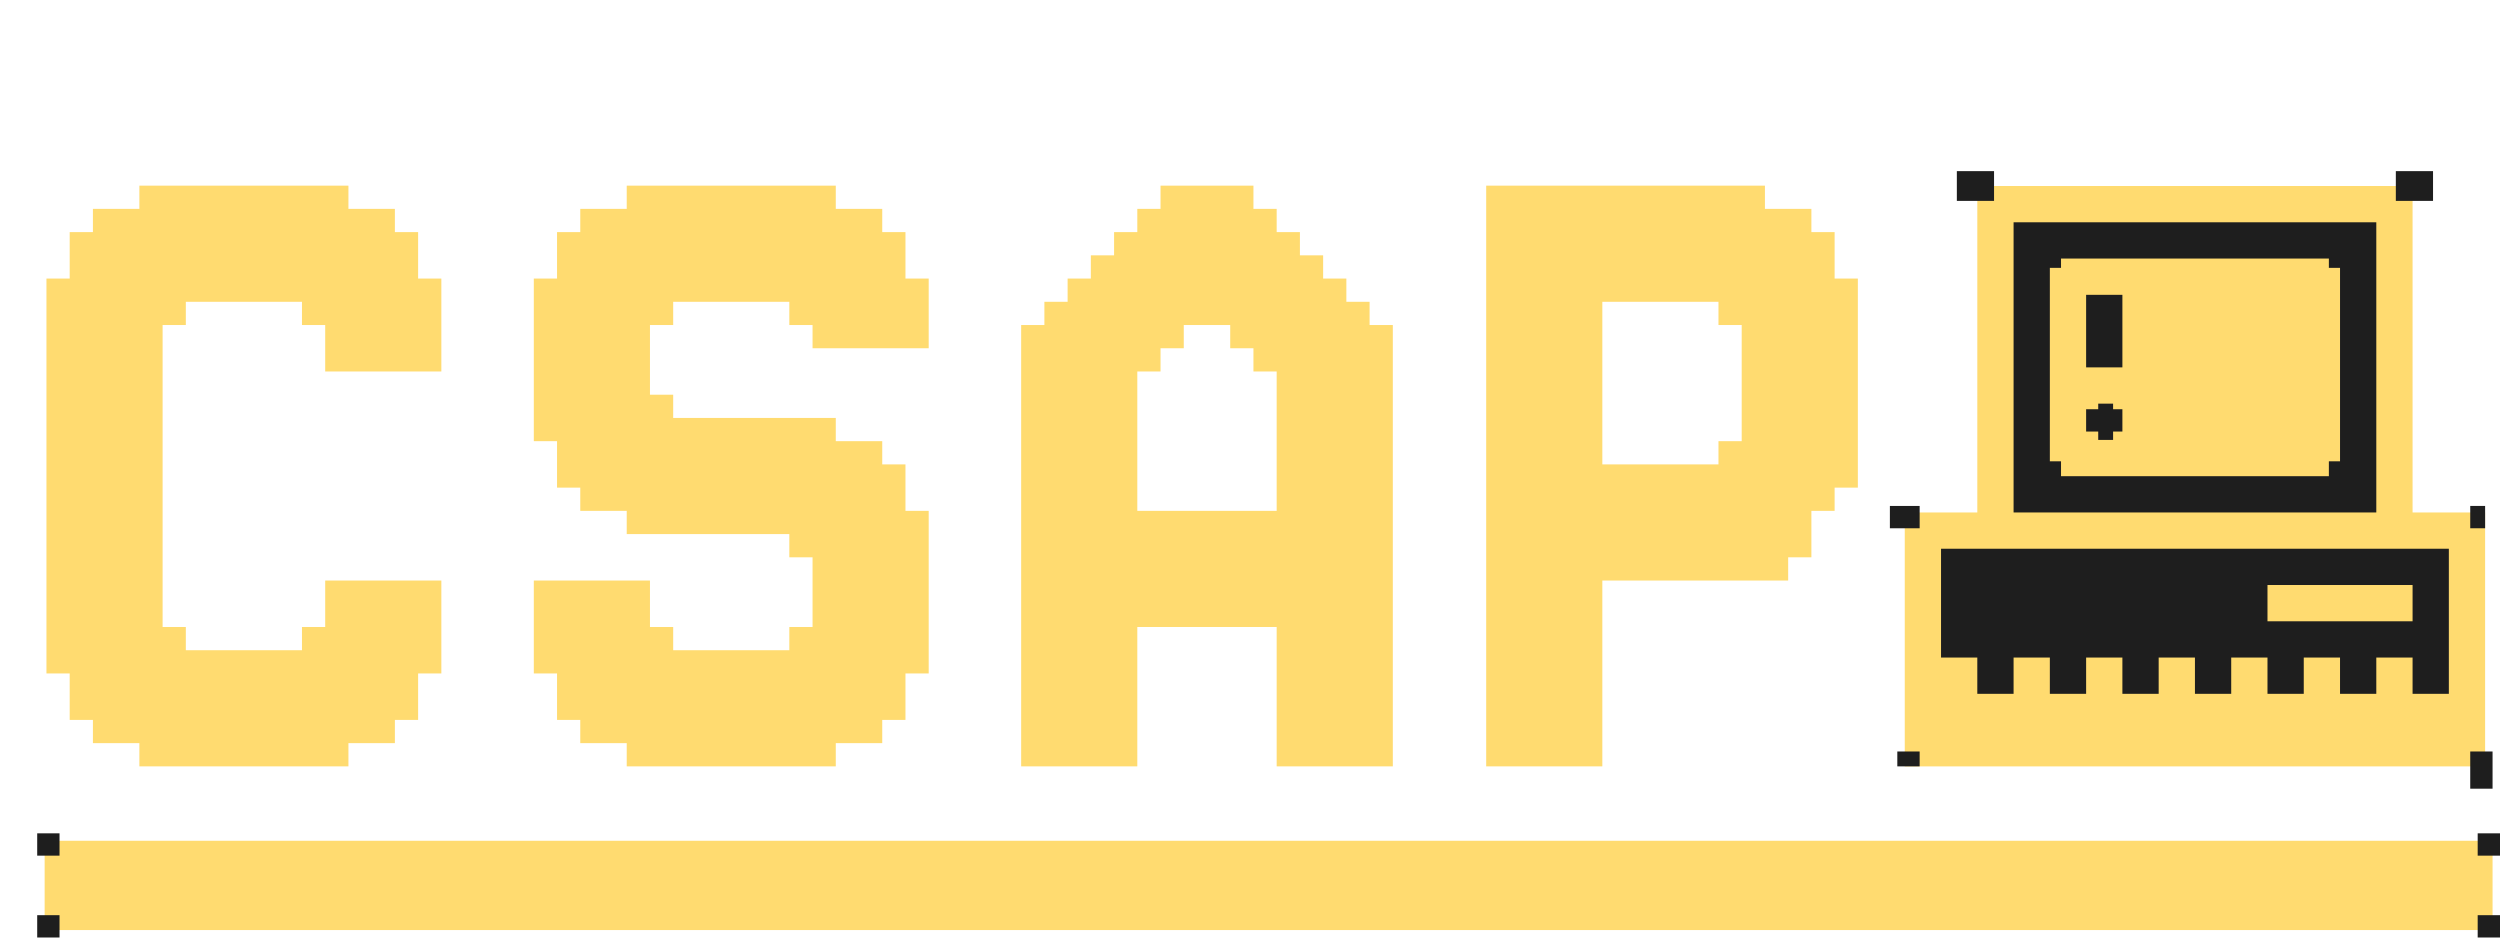 <svg width="336" height="128" viewBox="0 0 336 128" fill="none" xmlns="http://www.w3.org/2000/svg">
<path d="M9.366 87.39V90.512H6.244V87.39H9.366ZM9.366 84.268V87.39H6.244V84.268H9.366ZM9.366 81.146V84.268H6.244V81.146H9.366ZM9.366 78.024V81.146H6.244V78.024H9.366ZM9.366 74.902V78.024H6.244V74.902H9.366ZM9.366 71.781V74.902H6.244V71.781H9.366ZM9.366 68.659V71.781H6.244V68.659H9.366ZM9.366 65.537V68.659H6.244V65.537H9.366ZM9.366 62.415V65.537H6.244V62.415H9.366ZM9.366 59.293V62.415H6.244V59.293H9.366ZM9.366 56.171V59.293H6.244V56.171H9.366ZM12.488 56.171V59.293H9.366V56.171H12.488ZM12.488 59.293V62.415H9.366V59.293H12.488ZM12.488 62.415V65.537H9.366V62.415H12.488ZM12.488 65.537V68.659H9.366V65.537H12.488ZM12.488 68.659V71.781H9.366V68.659H12.488ZM12.488 71.781V74.902H9.366V71.781H12.488ZM12.488 74.902V78.024H9.366V74.902H12.488ZM15.61 78.024V81.146H12.488V78.024H15.61ZM15.61 81.146V84.268H12.488V81.146H15.61ZM15.61 84.268V87.39H12.488V84.268H15.61ZM15.61 87.39V90.512H12.488V87.39H15.61ZM15.61 90.512V93.634H12.488V90.512H15.61ZM15.61 93.634V96.756H12.488V93.634H15.61ZM15.61 96.756V99.878H12.488V96.756H15.61ZM21.854 99.878V103H18.732V99.878H21.854ZM21.854 96.756V99.878H18.732V96.756H21.854ZM21.854 93.634V96.756H18.732V93.634H21.854ZM21.854 90.512V93.634H18.732V90.512H21.854ZM21.854 87.39V90.512H18.732V87.39H21.854ZM21.854 84.268V87.39H18.732V84.268H21.854ZM21.854 81.146V84.268H18.732V81.146H21.854ZM21.854 78.024V81.146H18.732V78.024H21.854ZM18.732 78.024V81.146H15.61V78.024H18.732ZM18.732 74.902V78.024H15.61V74.902H18.732ZM18.732 81.146V84.268H15.61V81.146H18.732ZM18.732 84.268V87.39H15.61V84.268H18.732ZM18.732 87.39V90.512H15.61V87.39H18.732ZM18.732 90.512V93.634H15.61V90.512H18.732ZM18.732 93.634V96.756H15.61V93.634H18.732ZM18.732 96.756V99.878H15.61V96.756H18.732ZM12.488 93.634V96.756H9.366V93.634H12.488ZM12.488 90.512V93.634H9.366V90.512H12.488ZM12.488 87.39V90.512H9.366V87.39H12.488ZM12.488 84.268V87.39H9.366V84.268H12.488ZM12.488 81.146V84.268H9.366V81.146H12.488ZM12.488 78.024V81.146H9.366V78.024H12.488ZM9.366 53.049V56.171H6.244V53.049H9.366ZM18.732 53.049V56.171H15.61V53.049H18.732ZM18.732 56.171V59.293H15.61V56.171H18.732ZM18.732 59.293V62.415H15.61V59.293H18.732ZM18.732 62.415V65.537H15.61V62.415H18.732ZM18.732 65.537V68.659H15.61V65.537H18.732ZM21.854 68.659V71.781H18.732V68.659H21.854ZM21.854 71.781V74.902H18.732V71.781H21.854ZM21.854 74.902V78.024H18.732V74.902H21.854ZM21.854 65.537V68.659H18.732V65.537H21.854ZM21.854 62.415V65.537H18.732V62.415H21.854ZM21.854 59.293V62.415H18.732V59.293H21.854ZM21.854 56.171V59.293H18.732V56.171H21.854ZM21.854 53.049V56.171H18.732V53.049H21.854ZM12.488 53.049V56.171H9.366V53.049H12.488ZM15.61 53.049V56.171H12.488V53.049H15.61ZM15.61 56.171V59.293H12.488V56.171H15.61ZM15.61 59.293V62.415H12.488V59.293H15.61ZM15.61 62.415V65.537H12.488V62.415H15.61ZM15.61 65.537V68.659H12.488V65.537H15.61ZM15.61 68.659V71.781H12.488V68.659H15.61ZM15.61 71.781V74.902H12.488V71.781H15.61ZM15.61 74.902V78.024H12.488V74.902H15.61ZM18.732 71.781V74.902H15.61V71.781H18.732ZM18.732 68.659V71.781H15.61V68.659H18.732ZM46.829 99.878V103H43.707V99.878H46.829ZM46.829 96.756V99.878H43.707V96.756H46.829ZM46.829 93.634V96.756H43.707V93.634H46.829ZM46.829 90.512V93.634H43.707V90.512H46.829ZM46.829 87.39V90.512H43.707V87.39H46.829ZM46.829 84.268V87.39H43.707V84.268H46.829ZM46.829 81.146V84.268H43.707V81.146H46.829ZM53.073 81.146V84.268H49.951V81.146H53.073ZM53.073 84.268V87.39H49.951V84.268H53.073ZM53.073 87.39V90.512H49.951V87.39H53.073ZM53.073 90.512V93.634H49.951V90.512H53.073ZM53.073 93.634V96.756H49.951V93.634H53.073ZM53.073 96.756V99.878H49.951V96.756H53.073ZM59.317 87.39V90.512H56.195V87.39H59.317ZM59.317 84.268V87.39H56.195V84.268H59.317ZM59.317 81.146V84.268H56.195V81.146H59.317ZM56.195 81.146V84.268H53.073V81.146H56.195ZM56.195 84.268V87.39H53.073V84.268H56.195ZM56.195 87.39V90.512H53.073V87.39H56.195ZM56.195 90.512V93.634H53.073V90.512H56.195ZM56.195 93.634V96.756H53.073V93.634H56.195ZM49.951 96.756V99.878H46.829V96.756H49.951ZM49.951 93.634V96.756H46.829V93.634H49.951ZM49.951 90.512V93.634H46.829V90.512H49.951ZM49.951 87.39V90.512H46.829V87.39H49.951ZM49.951 84.268V87.39H46.829V84.268H49.951ZM49.951 81.146V84.268H46.829V81.146H49.951ZM24.976 99.878V103H21.854V99.878H24.976ZM28.098 99.878V103H24.976V99.878H28.098ZM31.22 99.878V103H28.098V99.878H31.22ZM34.342 99.878V103H31.22V99.878H34.342ZM37.463 99.878V103H34.342V99.878H37.463ZM43.707 99.878V103H40.585V99.878H43.707ZM43.707 96.756V99.878H40.585V96.756H43.707ZM37.463 96.756V99.878H34.342V96.756H37.463ZM34.342 96.756V99.878H31.22V96.756H34.342ZM31.22 96.756V99.878H28.098V96.756H31.22ZM28.098 96.756V99.878H24.976V96.756H28.098ZM24.976 96.756V99.878H21.854V96.756H24.976ZM24.976 93.634V96.756H21.854V93.634H24.976ZM28.098 93.634V96.756H24.976V93.634H28.098ZM31.22 93.634V96.756H28.098V93.634H31.22ZM34.342 93.634V96.756H31.22V93.634H34.342ZM37.463 93.634V96.756H34.342V93.634H37.463ZM43.707 93.634V96.756H40.585V93.634H43.707ZM43.707 90.512V93.634H40.585V90.512H43.707ZM37.463 90.512V93.634H34.342V90.512H37.463ZM34.342 90.512V93.634H31.22V90.512H34.342ZM31.22 90.512V93.634H28.098V90.512H31.22ZM28.098 90.512V93.634H24.976V90.512H28.098ZM24.976 90.512V93.634H21.854V90.512H24.976ZM24.976 87.39V90.512H21.854V87.39H24.976ZM43.707 87.39V90.512H40.585V87.39H43.707ZM56.195 40.561V37.439H59.317V40.561H56.195ZM56.195 43.683V40.561H59.317V43.683H56.195ZM56.195 46.805V43.683H59.317V46.805H56.195ZM49.951 46.805V43.683H53.073V46.805H49.951ZM49.951 43.683V40.561H53.073V43.683H49.951ZM49.951 40.561V37.439H53.073V40.561H49.951ZM49.951 37.439V34.317H53.073V37.439H49.951ZM49.951 34.317V31.195H53.073V34.317H49.951ZM49.951 31.195V28.073H53.073V31.195H49.951ZM43.707 28.073V24.951H46.829V28.073H43.707ZM43.707 31.195V28.073H46.829V31.195H43.707ZM43.707 34.317V31.195H46.829V34.317H43.707ZM43.707 37.439V34.317H46.829V37.439H43.707ZM43.707 40.561V37.439H46.829V40.561H43.707ZM43.707 43.683V40.561H46.829V43.683H43.707ZM43.707 46.805V43.683H46.829V46.805H43.707ZM46.829 46.805V43.683H49.951V46.805H46.829ZM46.829 43.683V40.561H49.951V43.683H46.829ZM46.829 40.561V37.439H49.951V40.561H46.829ZM46.829 37.439V34.317H49.951V37.439H46.829ZM46.829 34.317V31.195H49.951V34.317H46.829ZM46.829 31.195V28.073H49.951V31.195H46.829ZM53.073 34.317V31.195H56.195V34.317H53.073ZM53.073 37.439V34.317H56.195V37.439H53.073ZM53.073 40.561V37.439H56.195V40.561H53.073ZM53.073 43.683V40.561H56.195V43.683H53.073ZM53.073 46.805V43.683H56.195V46.805H53.073ZM18.732 28.073V24.951H21.854V28.073H18.732ZM18.732 31.195V28.073H21.854V31.195H18.732ZM18.732 34.317V31.195H21.854V34.317H18.732ZM18.732 37.439V34.317H21.854V37.439H18.732ZM18.732 40.561V37.439H21.854V40.561H18.732ZM18.732 43.683V40.561H21.854V43.683H18.732ZM18.732 46.805V43.683H21.854V46.805H18.732ZM12.488 46.805V43.683H15.61V46.805H12.488ZM12.488 43.683V40.561H15.61V43.683H12.488ZM12.488 40.561V37.439H15.61V40.561H12.488ZM12.488 37.439V34.317H15.61V37.439H12.488ZM12.488 34.317V31.195H15.61V34.317H12.488ZM12.488 31.195V28.073H15.61V31.195H12.488ZM6.244 40.561V37.439H9.366V40.561H6.244ZM6.244 43.683V40.561H9.366V43.683H6.244ZM6.244 46.805V43.683H9.366V46.805H6.244ZM9.366 46.805V43.683H12.488V46.805H9.366ZM9.366 43.683V40.561H12.488V43.683H9.366ZM9.366 40.561V37.439H12.488V40.561H9.366ZM9.366 37.439V34.317H12.488V37.439H9.366ZM9.366 34.317V31.195H12.488V34.317H9.366ZM15.61 31.195V28.073H18.732V31.195H15.61ZM15.61 34.317V31.195H18.732V34.317H15.61ZM15.61 37.439V34.317H18.732V37.439H15.61ZM15.61 40.561V37.439H18.732V40.561H15.61ZM15.61 43.683V40.561H18.732V43.683H15.61ZM15.61 46.805V43.683H18.732V46.805H15.61ZM40.585 28.073V24.951H43.707V28.073H40.585ZM34.342 28.073V24.951H37.463V28.073H34.342ZM31.22 28.073V24.951H34.342V28.073H31.22ZM28.098 28.073V24.951H31.22V28.073H28.098ZM24.976 28.073V24.951H28.098V28.073H24.976ZM21.854 28.073V24.951H24.976V28.073H21.854ZM21.854 31.195V28.073H24.976V31.195H21.854ZM24.976 31.195V28.073H28.098V31.195H24.976ZM28.098 31.195V28.073H31.22V31.195H28.098ZM31.22 31.195V28.073H34.342V31.195H31.22ZM34.342 31.195V28.073H37.463V31.195H34.342ZM40.585 31.195V28.073H43.707V31.195H40.585ZM40.585 34.317V31.195H43.707V34.317H40.585ZM34.342 34.317V31.195H37.463V34.317H34.342ZM31.22 34.317V31.195H34.342V34.317H31.22ZM28.098 34.317V31.195H31.22V34.317H28.098ZM24.976 34.317V31.195H28.098V34.317H24.976ZM21.854 34.317V31.195H24.976V34.317H21.854ZM21.854 37.439V34.317H24.976V37.439H21.854ZM24.976 37.439V34.317H28.098V37.439H24.976ZM28.098 37.439V34.317H31.22V37.439H28.098ZM31.22 37.439V34.317H34.342V37.439H31.22ZM34.342 37.439V34.317H37.463V37.439H34.342ZM40.585 37.439V34.317H43.707V37.439H40.585ZM40.585 40.561V37.439H43.707V40.561H40.585ZM21.854 40.561V37.439H24.976V40.561H21.854ZM9.366 49.927V53.049H6.244V49.927H9.366ZM12.488 49.927V53.049H9.366V49.927H12.488ZM9.366 46.805V49.927H6.244V46.805H9.366ZM18.732 46.805V49.927H15.61V46.805H18.732ZM18.732 49.927V53.049H15.61V49.927H18.732ZM21.854 49.927V53.049H18.732V49.927H21.854ZM21.854 46.805V49.927H18.732V46.805H21.854ZM12.488 46.805V49.927H9.366V46.805H12.488ZM15.61 46.805V49.927H12.488V46.805H15.61ZM15.61 49.927V53.049H12.488V49.927H15.61ZM28.098 87.39V90.512H24.976V87.39H28.098ZM31.22 87.39V90.512H28.098V87.39H31.22ZM34.342 87.39V90.512H31.22V87.39H34.342ZM37.463 87.39V90.512H34.342V87.39H37.463ZM43.707 84.268V87.39H40.585V84.268H43.707ZM24.976 84.268V87.39H21.854V84.268H24.976ZM46.829 78.024V81.146H43.707V78.024H46.829ZM49.951 78.024V81.146H46.829V78.024H49.951ZM53.073 78.024V81.146H49.951V78.024H53.073ZM56.195 78.024V81.146H53.073V78.024H56.195ZM59.317 78.024V81.146H56.195V78.024H59.317ZM24.976 40.561V43.683H21.854V40.561H24.976ZM28.098 37.439V40.561H24.976V37.439H28.098ZM31.22 37.439V40.561H28.098V37.439H31.22ZM34.342 37.439V40.561H31.22V37.439H34.342ZM37.463 37.439V40.561H34.342V37.439H37.463ZM43.707 40.561V43.683H40.585V40.561H43.707ZM46.829 46.805V49.927H43.707V46.805H46.829ZM49.951 46.805V49.927H46.829V46.805H49.951ZM53.073 46.805V49.927H49.951V46.805H53.073ZM56.195 46.805V49.927H53.073V46.805H56.195ZM59.317 46.805V49.927H56.195V46.805H59.317ZM40.585 24.951V28.073H37.463V24.951H40.585ZM40.585 28.073V31.195H37.463V28.073H40.585ZM40.585 31.195V34.317H37.463V31.195H40.585ZM40.585 34.317V37.439H37.463V34.317H40.585ZM40.585 37.439V40.561H37.463V37.439H40.585ZM40.585 87.39V90.512H37.463V87.39H40.585ZM40.585 90.512V93.634H37.463V90.512H40.585ZM40.585 93.634V96.756H37.463V93.634H40.585ZM40.585 96.756V99.878H37.463V96.756H40.585ZM40.585 99.878V103H37.463V99.878H40.585ZM74.866 87.39V90.512H71.744V87.39H74.866ZM74.866 84.268V87.39H71.744V84.268H74.866ZM74.866 81.146V84.268H71.744V81.146H74.866ZM74.866 78.024V81.146H71.744V78.024H74.866ZM74.866 56.171V59.293H71.744V56.171H74.866ZM77.988 56.171V59.293H74.866V56.171H77.988ZM77.988 59.293V62.415H74.866V59.293H77.988ZM77.988 62.415V65.537H74.866V62.415H77.988ZM81.11 78.024V81.146H77.988V78.024H81.11ZM81.11 81.146V84.268H77.988V81.146H81.11ZM81.11 84.268V87.39H77.988V84.268H81.11ZM81.11 87.39V90.512H77.988V87.39H81.11ZM81.11 90.512V93.634H77.988V90.512H81.11ZM81.11 93.634V96.756H77.988V93.634H81.11ZM81.11 96.756V99.878H77.988V96.756H81.11ZM87.354 99.878V103H84.232V99.878H87.354ZM87.354 96.756V99.878H84.232V96.756H87.354ZM87.354 93.634V96.756H84.232V93.634H87.354ZM87.354 90.512V93.634H84.232V90.512H87.354ZM87.354 87.39V90.512H84.232V87.39H87.354ZM87.354 84.268V87.39H84.232V84.268H87.354ZM87.354 81.146V84.268H84.232V81.146H87.354ZM87.354 78.024V81.146H84.232V78.024H87.354ZM84.232 78.024V81.146H81.11V78.024H84.232ZM84.232 81.146V84.268H81.11V81.146H84.232ZM84.232 84.268V87.39H81.11V84.268H84.232ZM84.232 87.39V90.512H81.11V87.39H84.232ZM84.232 90.512V93.634H81.11V90.512H84.232ZM84.232 93.634V96.756H81.11V93.634H84.232ZM84.232 96.756V99.878H81.11V96.756H84.232ZM77.988 93.634V96.756H74.866V93.634H77.988ZM77.988 90.512V93.634H74.866V90.512H77.988ZM77.988 87.39V90.512H74.866V87.39H77.988ZM77.988 84.268V87.39H74.866V84.268H77.988ZM77.988 81.146V84.268H74.866V81.146H77.988ZM77.988 78.024V81.146H74.866V78.024H77.988ZM74.866 53.049V56.171H71.744V53.049H74.866ZM84.232 53.049V56.171H81.11V53.049H84.232ZM84.232 56.171V59.293H81.11V56.171H84.232ZM84.232 59.293V62.415H81.11V59.293H84.232ZM84.232 62.415V65.537H81.11V62.415H84.232ZM84.232 65.537V68.659H81.11V65.537H84.232ZM87.354 68.659V71.781H84.232V68.659H87.354ZM87.354 65.537V68.659H84.232V65.537H87.354ZM87.354 62.415V65.537H84.232V62.415H87.354ZM87.354 59.293V62.415H84.232V59.293H87.354ZM87.354 56.171V59.293H84.232V56.171H87.354ZM87.354 53.049V56.171H84.232V53.049H87.354ZM77.988 53.049V56.171H74.866V53.049H77.988ZM81.11 53.049V56.171H77.988V53.049H81.11ZM81.11 56.171V59.293H77.988V56.171H81.11ZM81.11 59.293V62.415H77.988V59.293H81.11ZM81.11 62.415V65.537H77.988V62.415H81.11ZM81.11 65.537V68.659H77.988V65.537H81.11ZM112.329 99.878V103H109.207V99.878H112.329ZM112.329 96.756V99.878H109.207V96.756H112.329ZM112.329 93.634V96.756H109.207V93.634H112.329ZM112.329 90.512V93.634H109.207V90.512H112.329ZM112.329 87.39V90.512H109.207V87.39H112.329ZM112.329 84.268V87.39H109.207V84.268H112.329ZM112.329 81.146V84.268H109.207V81.146H112.329ZM112.329 78.024V81.146H109.207V78.024H112.329ZM112.329 74.902V78.024H109.207V74.902H112.329ZM112.329 71.781V74.902H109.207V71.781H112.329ZM112.329 68.659V71.781H109.207V68.659H112.329ZM112.329 65.537V68.659H109.207V65.537H112.329ZM112.329 62.415V65.537H109.207V62.415H112.329ZM112.329 59.293V62.415H109.207V59.293H112.329ZM112.329 56.171V59.293H109.207V56.171H112.329ZM115.451 59.293V62.415H112.329V59.293H115.451ZM115.451 62.415V65.537H112.329V62.415H115.451ZM115.451 65.537V68.659H112.329V65.537H115.451ZM115.451 68.659V71.781H112.329V68.659H115.451ZM115.451 71.781V74.902H112.329V71.781H115.451ZM115.451 74.902V78.024H112.329V74.902H115.451ZM118.573 78.024V81.146H115.451V78.024H118.573ZM118.573 81.146V84.268H115.451V81.146H118.573ZM118.573 84.268V87.39H115.451V84.268H118.573ZM118.573 87.39V90.512H115.451V87.39H118.573ZM118.573 90.512V93.634H115.451V90.512H118.573ZM118.573 93.634V96.756H115.451V93.634H118.573ZM118.573 96.756V99.878H115.451V96.756H118.573ZM124.817 87.39V90.512H121.695V87.39H124.817ZM124.817 84.268V87.39H121.695V84.268H124.817ZM124.817 81.146V84.268H121.695V81.146H124.817ZM124.817 78.024V81.146H121.695V78.024H124.817ZM121.695 78.024V81.146H118.573V78.024H121.695ZM121.695 74.902V78.024H118.573V74.902H121.695ZM121.695 81.146V84.268H118.573V81.146H121.695ZM121.695 84.268V87.39H118.573V84.268H121.695ZM121.695 87.39V90.512H118.573V87.39H121.695ZM121.695 90.512V93.634H118.573V90.512H121.695ZM121.695 93.634V96.756H118.573V93.634H121.695ZM115.451 96.756V99.878H112.329V96.756H115.451ZM115.451 93.634V96.756H112.329V93.634H115.451ZM115.451 90.512V93.634H112.329V90.512H115.451ZM115.451 87.39V90.512H112.329V87.39H115.451ZM115.451 84.268V87.39H112.329V84.268H115.451ZM115.451 81.146V84.268H112.329V81.146H115.451ZM115.451 78.024V81.146H112.329V78.024H115.451ZM121.695 65.537V68.659H118.573V65.537H121.695ZM124.817 68.659V71.781H121.695V68.659H124.817ZM124.817 71.781V74.902H121.695V71.781H124.817ZM124.817 74.902V78.024H121.695V74.902H124.817ZM118.573 59.293V62.415H115.451V59.293H118.573ZM118.573 62.415V65.537H115.451V62.415H118.573ZM118.573 65.537V68.659H115.451V65.537H118.573ZM118.573 68.659V71.781H115.451V68.659H118.573ZM118.573 71.781V74.902H115.451V71.781H118.573ZM118.573 74.902V78.024H115.451V74.902H118.573ZM121.695 71.781V74.902H118.573V71.781H121.695ZM121.695 68.659V71.781H118.573V68.659H121.695ZM90.476 99.878V103H87.354V99.878H90.476ZM93.598 99.878V103H90.476V99.878H93.598ZM96.719 99.878V103H93.598V99.878H96.719ZM102.963 99.878V103H99.841V99.878H102.963ZM106.085 99.878V103H102.963V99.878H106.085ZM109.207 99.878V103H106.085V99.878H109.207ZM109.207 96.756V99.878H106.085V96.756H109.207ZM106.085 96.756V99.878H102.963V96.756H106.085ZM102.963 96.756V99.878H99.841V96.756H102.963ZM96.719 96.756V99.878H93.598V96.756H96.719ZM93.598 96.756V99.878H90.476V96.756H93.598ZM90.476 96.756V99.878H87.354V96.756H90.476ZM90.476 93.634V96.756H87.354V93.634H90.476ZM93.598 93.634V96.756H90.476V93.634H93.598ZM96.719 93.634V96.756H93.598V93.634H96.719ZM102.963 93.634V96.756H99.841V93.634H102.963ZM106.085 93.634V96.756H102.963V93.634H106.085ZM109.207 93.634V96.756H106.085V93.634H109.207ZM109.207 90.512V93.634H106.085V90.512H109.207ZM106.085 90.512V93.634H102.963V90.512H106.085ZM102.963 90.512V93.634H99.841V90.512H102.963ZM96.719 90.512V93.634H93.598V90.512H96.719ZM93.598 90.512V93.634H90.476V90.512H93.598ZM90.476 90.512V93.634H87.354V90.512H90.476ZM90.476 87.39V90.512H87.354V87.39H90.476ZM109.207 87.39V90.512H106.085V87.39H109.207ZM121.695 40.561V37.439H124.817V40.561H121.695ZM121.695 43.683V40.561H124.817V43.683H121.695ZM121.695 46.805V43.683H124.817V46.805H121.695ZM115.451 46.805V43.683H118.573V46.805H115.451ZM115.451 43.683V40.561H118.573V43.683H115.451ZM115.451 40.561V37.439H118.573V40.561H115.451ZM115.451 37.439V34.317H118.573V37.439H115.451ZM115.451 34.317V31.195H118.573V34.317H115.451ZM115.451 31.195V28.073H118.573V31.195H115.451ZM109.207 28.073V24.951H112.329V28.073H109.207ZM109.207 31.195V28.073H112.329V31.195H109.207ZM109.207 34.317V31.195H112.329V34.317H109.207ZM109.207 37.439V34.317H112.329V37.439H109.207ZM109.207 40.561V37.439H112.329V40.561H109.207ZM109.207 43.683V40.561H112.329V43.683H109.207ZM109.207 46.805V43.683H112.329V46.805H109.207ZM112.329 46.805V43.683H115.451V46.805H112.329ZM112.329 43.683V40.561H115.451V43.683H112.329ZM112.329 40.561V37.439H115.451V40.561H112.329ZM112.329 37.439V34.317H115.451V37.439H112.329ZM112.329 34.317V31.195H115.451V34.317H112.329ZM112.329 31.195V28.073H115.451V31.195H112.329ZM118.573 34.317V31.195H121.695V34.317H118.573ZM118.573 37.439V34.317H121.695V37.439H118.573ZM118.573 40.561V37.439H121.695V40.561H118.573ZM118.573 43.683V40.561H121.695V43.683H118.573ZM118.573 46.805V43.683H121.695V46.805H118.573ZM84.232 28.073V24.951H87.354V28.073H84.232ZM84.232 31.195V28.073H87.354V31.195H84.232ZM84.232 34.317V31.195H87.354V34.317H84.232ZM84.232 37.439V34.317H87.354V37.439H84.232ZM84.232 40.561V37.439H87.354V40.561H84.232ZM84.232 43.683V40.561H87.354V43.683H84.232ZM84.232 46.805V43.683H87.354V46.805H84.232ZM77.988 46.805V43.683H81.11V46.805H77.988ZM77.988 43.683V40.561H81.11V43.683H77.988ZM77.988 40.561V37.439H81.11V40.561H77.988ZM77.988 37.439V34.317H81.11V37.439H77.988ZM77.988 34.317V31.195H81.11V34.317H77.988ZM77.988 31.195V28.073H81.11V31.195H77.988ZM71.744 40.561V37.439H74.866V40.561H71.744ZM71.744 43.683V40.561H74.866V43.683H71.744ZM71.744 46.805V43.683H74.866V46.805H71.744ZM74.866 46.805V43.683H77.988V46.805H74.866ZM74.866 43.683V40.561H77.988V43.683H74.866ZM74.866 40.561V37.439H77.988V40.561H74.866ZM74.866 37.439V34.317H77.988V37.439H74.866ZM74.866 34.317V31.195H77.988V34.317H74.866ZM81.11 31.195V28.073H84.232V31.195H81.11ZM81.11 34.317V31.195H84.232V34.317H81.11ZM81.11 37.439V34.317H84.232V37.439H81.11ZM81.11 40.561V37.439H84.232V40.561H81.11ZM81.11 43.683V40.561H84.232V43.683H81.11ZM81.11 46.805V43.683H84.232V46.805H81.11ZM106.085 28.073V24.951H109.207V28.073H106.085ZM102.963 28.073V24.951H106.085V28.073H102.963ZM99.841 28.073V24.951H102.963V28.073H99.841ZM93.598 28.073V24.951H96.719V28.073H93.598ZM90.476 28.073V24.951H93.598V28.073H90.476ZM87.354 28.073V24.951H90.476V28.073H87.354ZM87.354 31.195V28.073H90.476V31.195H87.354ZM90.476 31.195V28.073H93.598V31.195H90.476ZM93.598 31.195V28.073H96.719V31.195H93.598ZM99.841 31.195V28.073H102.963V31.195H99.841ZM102.963 31.195V28.073H106.085V31.195H102.963ZM106.085 31.195V28.073H109.207V31.195H106.085ZM106.085 34.317V31.195H109.207V34.317H106.085ZM102.963 34.317V31.195H106.085V34.317H102.963ZM99.841 34.317V31.195H102.963V34.317H99.841ZM93.598 34.317V31.195H96.719V34.317H93.598ZM90.476 34.317V31.195H93.598V34.317H90.476ZM87.354 34.317V31.195H90.476V34.317H87.354ZM87.354 37.439V34.317H90.476V37.439H87.354ZM90.476 37.439V34.317H93.598V37.439H90.476ZM93.598 37.439V34.317H96.719V37.439H93.598ZM99.841 37.439V34.317H102.963V37.439H99.841ZM102.963 37.439V34.317H106.085V37.439H102.963ZM106.085 37.439V34.317H109.207V37.439H106.085ZM106.085 40.561V37.439H109.207V40.561H106.085ZM87.354 40.561V37.439H90.476V40.561H87.354ZM74.866 49.927V53.049H71.744V49.927H74.866ZM77.988 49.927V53.049H74.866V49.927H77.988ZM74.866 46.805V49.927H71.744V46.805H74.866ZM84.232 46.805V49.927H81.11V46.805H84.232ZM84.232 49.927V53.049H81.11V49.927H84.232ZM87.354 49.927V53.049H84.232V49.927H87.354ZM87.354 46.805V49.927H84.232V46.805H87.354ZM77.988 46.805V49.927H74.866V46.805H77.988ZM81.11 46.805V49.927H77.988V46.805H81.11ZM81.11 49.927V53.049H77.988V49.927H81.11ZM93.598 87.39V90.512H90.476V87.39H93.598ZM96.719 87.39V90.512H93.598V87.39H96.719ZM102.963 87.39V90.512H99.841V87.39H102.963ZM106.085 87.39V90.512H102.963V87.39H106.085ZM109.207 84.268V87.39H106.085V84.268H109.207ZM90.476 84.268V87.39H87.354V84.268H90.476ZM93.598 37.439V40.561H90.476V37.439H93.598ZM96.719 37.439V40.561H93.598V37.439H96.719ZM102.963 37.439V40.561H99.841V37.439H102.963ZM106.085 37.439V40.561H102.963V37.439H106.085ZM109.207 40.561V43.683H106.085V40.561H109.207ZM90.476 40.561V43.683H87.354V40.561H90.476ZM96.719 62.415V65.537H93.598V62.415H96.719ZM102.963 62.415V65.537H99.841V62.415H102.963ZM106.085 62.415V65.537H102.963V62.415H106.085ZM109.207 62.415V65.537H106.085V62.415H109.207ZM109.207 65.537V68.659H106.085V65.537H109.207ZM106.085 65.537V68.659H102.963V65.537H106.085ZM102.963 65.537V68.659H99.841V65.537H102.963ZM96.719 65.537V68.659H93.598V65.537H96.719ZM96.719 56.171V59.293H93.598V56.171H96.719ZM102.963 56.171V59.293H99.841V56.171H102.963ZM106.085 56.171V59.293H102.963V56.171H106.085ZM109.207 56.171V59.293H106.085V56.171H109.207ZM109.207 59.293V62.415H106.085V59.293H109.207ZM106.085 59.293V62.415H102.963V59.293H106.085ZM102.963 59.293V62.415H99.841V59.293H102.963ZM96.719 59.293V62.415H93.598V59.293H96.719ZM96.719 68.659V71.781H93.598V68.659H96.719ZM102.963 68.659V71.781H99.841V68.659H102.963ZM106.085 68.659V71.781H102.963V68.659H106.085ZM109.207 68.659V71.781H106.085V68.659H109.207ZM121.695 62.415V65.537H118.573V62.415H121.695ZM109.207 71.781V74.902H106.085V71.781H109.207ZM90.476 56.171V59.293H87.354V56.171H90.476ZM93.598 56.171V59.293H90.476V56.171H93.598ZM90.476 53.049V56.171H87.354V53.049H90.476ZM93.598 59.293V62.415H90.476V59.293H93.598ZM93.598 62.415V65.537H90.476V62.415H93.598ZM93.598 65.537V68.659H90.476V65.537H93.598ZM93.598 68.659V71.781H90.476V68.659H93.598ZM90.476 68.659V71.781H87.354V68.659H90.476ZM90.476 65.537V68.659H87.354V65.537H90.476ZM90.476 62.415V65.537H87.354V62.415H90.476ZM90.476 59.293V62.415H87.354V59.293H90.476ZM99.841 24.951V28.073H96.719V24.951H99.841ZM99.841 28.073V31.195H96.719V28.073H99.841ZM99.841 31.195V34.317H96.719V31.195H99.841ZM99.841 34.317V37.439H96.719V34.317H99.841ZM99.841 37.439V40.561H96.719V37.439H99.841ZM99.841 56.171V59.293H96.719V56.171H99.841ZM99.841 59.293V62.415H96.719V59.293H99.841ZM99.841 62.415V65.537H96.719V62.415H99.841ZM99.841 65.537V68.659H96.719V65.537H99.841ZM99.841 68.659V71.781H96.719V68.659H99.841ZM99.841 87.39V90.512H96.719V87.39H99.841ZM99.841 90.512V93.634H96.719V90.512H99.841ZM99.841 93.634V96.756H96.719V93.634H99.841ZM99.841 96.756V99.878H96.719V96.756H99.841ZM99.841 99.878V103H96.719V99.878H99.841ZM140.366 99.878V103H137.244V99.878H140.366ZM140.366 96.756V99.878H137.244V96.756H140.366ZM140.366 93.634V96.756H137.244V93.634H140.366ZM140.366 90.512V93.634H137.244V90.512H140.366ZM140.366 87.39V90.512H137.244V87.39H140.366ZM140.366 84.268V87.39H137.244V84.268H140.366ZM140.366 81.146V84.268H137.244V81.146H140.366ZM140.366 78.024V81.146H137.244V78.024H140.366ZM140.366 74.902V78.024H137.244V74.902H140.366ZM140.366 71.781V74.902H137.244V71.781H140.366ZM140.366 68.659V71.781H137.244V68.659H140.366ZM140.366 65.537V68.659H137.244V65.537H140.366ZM140.366 62.415V65.537H137.244V62.415H140.366ZM140.366 59.293V62.415H137.244V59.293H140.366ZM140.366 56.171V59.293H137.244V56.171H140.366ZM143.488 56.171V59.293H140.366V56.171H143.488ZM143.488 59.293V62.415H140.366V59.293H143.488ZM143.488 62.415V65.537H140.366V62.415H143.488ZM143.488 65.537V68.659H140.366V65.537H143.488ZM143.488 68.659V71.781H140.366V68.659H143.488ZM143.488 71.781V74.902H140.366V71.781H143.488ZM143.488 74.902V78.024H140.366V74.902H143.488ZM146.61 78.024V81.146H143.488V78.024H146.61ZM146.61 81.146V84.268H143.488V81.146H146.61ZM146.61 84.268V87.39H143.488V84.268H146.61ZM146.61 87.39V90.512H143.488V87.39H146.61ZM146.61 90.512V93.634H143.488V90.512H146.61ZM146.61 93.634V96.756H143.488V93.634H146.61ZM146.61 96.756V99.878H143.488V96.756H146.61ZM146.61 99.878V103H143.488V99.878H146.61ZM149.732 99.878V103H146.61V99.878H149.732ZM152.854 99.878V103H149.732V99.878H152.854ZM152.854 96.756V99.878H149.732V96.756H152.854ZM152.854 93.634V96.756H149.732V93.634H152.854ZM152.854 90.512V93.634H149.732V90.512H152.854ZM152.854 87.39V90.512H149.732V87.39H152.854ZM152.854 84.268V87.39H149.732V84.268H152.854ZM152.854 81.146V84.268H149.732V81.146H152.854ZM152.854 78.024V81.146H149.732V78.024H152.854ZM149.732 78.024V81.146H146.61V78.024H149.732ZM149.732 74.902V78.024H146.61V74.902H149.732ZM149.732 81.146V84.268H146.61V81.146H149.732ZM149.732 84.268V87.39H146.61V84.268H149.732ZM149.732 87.39V90.512H146.61V87.39H149.732ZM149.732 90.512V93.634H146.61V90.512H149.732ZM149.732 93.634V96.756H146.61V93.634H149.732ZM149.732 96.756V99.878H146.61V96.756H149.732ZM143.488 99.878V103H140.366V99.878H143.488ZM143.488 96.756V99.878H140.366V96.756H143.488ZM143.488 93.634V96.756H140.366V93.634H143.488ZM143.488 90.512V93.634H140.366V90.512H143.488ZM143.488 87.39V90.512H140.366V87.39H143.488ZM143.488 84.268V87.39H140.366V84.268H143.488ZM143.488 81.146V84.268H140.366V81.146H143.488ZM143.488 78.024V81.146H140.366V78.024H143.488ZM140.366 46.805V49.927H137.244V46.805H140.366ZM140.366 49.927V53.049H137.244V49.927H140.366ZM140.366 53.049V56.171H137.244V53.049H140.366ZM149.732 40.561V43.683H146.61V40.561H149.732ZM149.732 46.805V49.927H146.61V46.805H149.732ZM149.732 49.927V53.049H146.61V49.927H149.732ZM149.732 53.049V56.171H146.61V53.049H149.732ZM149.732 56.171V59.293H146.61V56.171H149.732ZM149.732 59.293V62.415H146.61V59.293H149.732ZM149.732 62.415V65.537H146.61V62.415H149.732ZM149.732 65.537V68.659H146.61V65.537H149.732ZM152.854 68.659V71.781H149.732V68.659H152.854ZM152.854 71.781V74.902H149.732V71.781H152.854ZM152.854 74.902V78.024H149.732V74.902H152.854ZM152.854 65.537V68.659H149.732V65.537H152.854ZM152.854 62.415V65.537H149.732V62.415H152.854ZM152.854 59.293V62.415H149.732V59.293H152.854ZM152.854 56.171V59.293H149.732V56.171H152.854ZM152.854 53.049V56.171H149.732V53.049H152.854ZM152.854 49.927V53.049H149.732V49.927H152.854ZM152.854 46.805V49.927H149.732V46.805H152.854ZM152.854 43.683V46.805H149.732V43.683H152.854ZM152.854 40.561V43.683H149.732V40.561H152.854ZM152.854 37.439V40.561H149.732V37.439H152.854ZM149.732 43.683V46.805H146.61V43.683H149.732ZM152.854 34.317V37.439H149.732V34.317H152.854ZM152.854 31.195V34.317H149.732V31.195H152.854ZM146.61 40.561V43.683H143.488V40.561H146.61ZM146.61 43.683V46.805H143.488V43.683H146.61ZM146.61 46.805V49.927H143.488V46.805H146.61ZM143.488 49.927V53.049H140.366V49.927H143.488ZM143.488 53.049V56.171H140.366V53.049H143.488ZM143.488 46.805V49.927H140.366V46.805H143.488ZM143.488 43.683V46.805H140.366V43.683H143.488ZM146.61 49.927V53.049H143.488V49.927H146.61ZM146.61 53.049V56.171H143.488V53.049H146.61ZM146.61 56.171V59.293H143.488V56.171H146.61ZM146.61 59.293V62.415H143.488V59.293H146.61ZM146.61 62.415V65.537H143.488V62.415H146.61ZM146.61 65.537V68.659H143.488V65.537H146.61ZM146.61 68.659V71.781H143.488V68.659H146.61ZM146.61 71.781V74.902H143.488V71.781H146.61ZM146.61 74.902V78.024H143.488V74.902H146.61ZM149.732 71.781V74.902H146.61V71.781H149.732ZM149.732 68.659V71.781H146.61V68.659H149.732ZM174.707 99.878V103H171.585V99.878H174.707ZM174.707 96.756V99.878H171.585V96.756H174.707ZM174.707 93.634V96.756H171.585V93.634H174.707ZM174.707 90.512V93.634H171.585V90.512H174.707ZM174.707 87.39V90.512H171.585V87.39H174.707ZM174.707 84.268V87.39H171.585V84.268H174.707ZM174.707 81.146V84.268H171.585V81.146H174.707ZM174.707 78.024V81.146H171.585V78.024H174.707ZM174.707 74.902V78.024H171.585V74.902H174.707ZM174.707 71.781V74.902H171.585V71.781H174.707ZM174.707 68.659V71.781H171.585V68.659H174.707ZM174.707 65.537V68.659H171.585V65.537H174.707ZM174.707 62.415V65.537H171.585V62.415H174.707ZM174.707 59.293V62.415H171.585V59.293H174.707ZM174.707 56.171V59.293H171.585V56.171H174.707ZM177.829 56.171V59.293H174.707V56.171H177.829ZM177.829 59.293V62.415H174.707V59.293H177.829ZM177.829 62.415V65.537H174.707V62.415H177.829ZM177.829 65.537V68.659H174.707V65.537H177.829ZM177.829 68.659V71.781H174.707V68.659H177.829ZM177.829 71.781V74.902H174.707V71.781H177.829ZM177.829 74.902V78.024H174.707V74.902H177.829ZM180.951 78.024V81.146H177.829V78.024H180.951ZM180.951 81.146V84.268H177.829V81.146H180.951ZM180.951 84.268V87.39H177.829V84.268H180.951ZM180.951 87.39V90.512H177.829V87.39H180.951ZM180.951 90.512V93.634H177.829V90.512H180.951ZM180.951 93.634V96.756H177.829V93.634H180.951ZM180.951 96.756V99.878H177.829V96.756H180.951ZM180.951 99.878V103H177.829V99.878H180.951ZM184.073 99.878V103H180.951V99.878H184.073ZM187.195 99.878V103H184.073V99.878H187.195ZM187.195 96.756V99.878H184.073V96.756H187.195ZM187.195 93.634V96.756H184.073V93.634H187.195ZM187.195 90.512V93.634H184.073V90.512H187.195ZM187.195 87.39V90.512H184.073V87.39H187.195ZM187.195 84.268V87.39H184.073V84.268H187.195ZM187.195 81.146V84.268H184.073V81.146H187.195ZM187.195 78.024V81.146H184.073V78.024H187.195ZM184.073 78.024V81.146H180.951V78.024H184.073ZM184.073 74.902V78.024H180.951V74.902H184.073ZM184.073 81.146V84.268H180.951V81.146H184.073ZM184.073 84.268V87.39H180.951V84.268H184.073ZM184.073 87.39V90.512H180.951V87.39H184.073ZM184.073 90.512V93.634H180.951V90.512H184.073ZM184.073 93.634V96.756H180.951V93.634H184.073ZM184.073 96.756V99.878H180.951V96.756H184.073ZM177.829 99.878V103H174.707V99.878H177.829ZM177.829 96.756V99.878H174.707V96.756H177.829ZM177.829 93.634V96.756H174.707V93.634H177.829ZM177.829 90.512V93.634H174.707V90.512H177.829ZM177.829 87.39V90.512H174.707V87.39H177.829ZM177.829 84.268V87.39H174.707V84.268H177.829ZM177.829 81.146V84.268H174.707V81.146H177.829ZM177.829 78.024V81.146H174.707V78.024H177.829ZM174.707 31.195V34.317H171.585V31.195H174.707ZM174.707 34.317V37.439H171.585V34.317H174.707ZM174.707 37.439V40.561H171.585V37.439H174.707ZM174.707 40.561V43.683H171.585V40.561H174.707ZM174.707 43.683V46.805H171.585V43.683H174.707ZM174.707 46.805V49.927H171.585V46.805H174.707ZM174.707 49.927V53.049H171.585V49.927H174.707ZM174.707 53.049V56.171H171.585V53.049H174.707ZM184.073 40.561V43.683H180.951V40.561H184.073ZM184.073 46.805V49.927H180.951V46.805H184.073ZM184.073 49.927V53.049H180.951V49.927H184.073ZM184.073 53.049V56.171H180.951V53.049H184.073ZM184.073 56.171V59.293H180.951V56.171H184.073ZM184.073 59.293V62.415H180.951V59.293H184.073ZM184.073 62.415V65.537H180.951V62.415H184.073ZM184.073 65.537V68.659H180.951V65.537H184.073ZM187.195 68.659V71.781H184.073V68.659H187.195ZM187.195 71.781V74.902H184.073V71.781H187.195ZM187.195 74.902V78.024H184.073V74.902H187.195ZM187.195 65.537V68.659H184.073V65.537H187.195ZM187.195 62.415V65.537H184.073V62.415H187.195ZM187.195 59.293V62.415H184.073V59.293H187.195ZM187.195 56.171V59.293H184.073V56.171H187.195ZM187.195 53.049V56.171H184.073V53.049H187.195ZM187.195 49.927V53.049H184.073V49.927H187.195ZM187.195 46.805V49.927H184.073V46.805H187.195ZM187.195 43.683V46.805H184.073V43.683H187.195ZM184.073 43.683V46.805H180.951V43.683H184.073ZM180.951 37.439V40.561H177.829V37.439H180.951ZM180.951 40.561V43.683H177.829V40.561H180.951ZM180.951 43.683V46.805H177.829V43.683H180.951ZM180.951 46.805V49.927H177.829V46.805H180.951ZM177.829 49.927V53.049H174.707V49.927H177.829ZM177.829 53.049V56.171H174.707V53.049H177.829ZM177.829 46.805V49.927H174.707V46.805H177.829ZM177.829 43.683V46.805H174.707V43.683H177.829ZM177.829 40.561V43.683H174.707V40.561H177.829ZM177.829 37.439V40.561H174.707V37.439H177.829ZM177.829 34.317V37.439H174.707V34.317H177.829ZM180.951 49.927V53.049H177.829V49.927H180.951ZM180.951 53.049V56.171H177.829V53.049H180.951ZM180.951 56.171V59.293H177.829V56.171H180.951ZM180.951 59.293V62.415H177.829V59.293H180.951ZM180.951 62.415V65.537H177.829V62.415H180.951ZM180.951 65.537V68.659H177.829V65.537H180.951ZM180.951 68.659V71.781H177.829V68.659H180.951ZM180.951 71.781V74.902H177.829V71.781H180.951ZM180.951 74.902V78.024H177.829V74.902H180.951ZM184.073 71.781V74.902H180.951V71.781H184.073ZM184.073 68.659V71.781H180.951V68.659H184.073ZM159.098 24.951V28.073H155.976V24.951H159.098ZM162.22 24.951V28.073H159.098V24.951H162.22ZM165.341 24.951V28.073H162.22V24.951H165.341ZM168.463 24.951V28.073H165.341V24.951H168.463ZM171.585 28.073V31.195H168.463V28.073H171.585ZM168.463 28.073V31.195H165.341V28.073H168.463ZM165.341 28.073V31.195H162.22V28.073H165.341ZM162.22 28.073V31.195H159.098V28.073H162.22ZM159.098 28.073V31.195H155.976V28.073H159.098ZM155.976 28.073V31.195H152.854V28.073H155.976ZM155.976 31.195V34.317H152.854V31.195H155.976ZM155.976 34.317V37.439H152.854V34.317H155.976ZM159.098 31.195V34.317H155.976V31.195H159.098ZM162.22 31.195V34.317H159.098V31.195H162.22ZM165.341 31.195V34.317H162.22V31.195H165.341ZM168.463 31.195V34.317H165.341V31.195H168.463ZM171.585 31.195V34.317H168.463V31.195H171.585ZM171.585 34.317V37.439H168.463V34.317H171.585ZM168.463 34.317V37.439H165.341V34.317H168.463ZM165.341 34.317V37.439H162.22V34.317H165.341ZM162.22 34.317V37.439H159.098V34.317H162.22ZM159.098 34.317V37.439H155.976V34.317H159.098ZM155.976 37.439V40.561H152.854V37.439H155.976ZM159.098 37.439V40.561H155.976V37.439H159.098ZM171.585 37.439V40.561H168.463V37.439H171.585ZM168.463 37.439V40.561H165.341V37.439H168.463ZM171.585 40.561V43.683H168.463V40.561H171.585ZM155.976 40.561V43.683H152.854V40.561H155.976ZM149.732 34.317V37.439H146.61V34.317H149.732ZM149.732 37.439V40.561H146.61V37.439H149.732ZM146.61 37.439V40.561H143.488V37.439H146.61ZM143.488 40.561V43.683H140.366V40.561H143.488ZM140.366 43.683V46.805H137.244V43.683H140.366ZM155.976 43.683V46.805H152.854V43.683H155.976ZM159.098 40.561V43.683H155.976V40.561H159.098ZM162.22 37.439V40.561H159.098V37.439H162.22ZM165.341 37.439V40.561H162.22V37.439H165.341ZM168.463 40.561V43.683H165.341V40.561H168.463ZM171.585 43.683V46.805H168.463V43.683H171.585ZM155.976 81.146V84.268H152.854V81.146H155.976ZM159.098 81.146V84.268H155.976V81.146H159.098ZM162.22 81.146V84.268H159.098V81.146H162.22ZM165.341 81.146V84.268H162.22V81.146H165.341ZM168.463 81.146V84.268H165.341V81.146H168.463ZM171.585 81.146V84.268H168.463V81.146H171.585ZM171.585 78.024V81.146H168.463V78.024H171.585ZM168.463 78.024V81.146H165.341V78.024H168.463ZM165.341 78.024V81.146H162.22V78.024H165.341ZM162.22 78.024V81.146H159.098V78.024H162.22ZM159.098 78.024V81.146H155.976V78.024H159.098ZM155.976 78.024V81.146H152.854V78.024H155.976ZM155.976 74.902V78.024H152.854V74.902H155.976ZM159.098 74.902V78.024H155.976V74.902H159.098ZM162.22 74.902V78.024H159.098V74.902H162.22ZM165.341 74.902V78.024H162.22V74.902H165.341ZM168.463 74.902V78.024H165.341V74.902H168.463ZM171.585 74.902V78.024H168.463V74.902H171.585ZM171.585 71.781V74.902H168.463V71.781H171.585ZM168.463 71.781V74.902H165.341V71.781H168.463ZM165.341 71.781V74.902H162.22V71.781H165.341ZM162.22 71.781V74.902H159.098V71.781H162.22ZM159.098 71.781V74.902H155.976V71.781H159.098ZM155.976 71.781V74.902H152.854V71.781H155.976ZM155.976 68.659V71.781H152.854V68.659H155.976ZM159.098 68.659V71.781H155.976V68.659H159.098ZM162.22 68.659V71.781H159.098V68.659H162.22ZM165.341 68.659V71.781H162.22V68.659H165.341ZM168.463 68.659V71.781H165.341V68.659H168.463ZM171.585 68.659V71.781H168.463V68.659H171.585ZM162.22 40.561V43.683H159.098V40.561H162.22ZM165.341 40.561V43.683H162.22V40.561H165.341ZM159.098 43.683V46.805H155.976V43.683H159.098ZM155.976 46.805V49.927H152.854V46.805H155.976ZM168.463 43.683V46.805H165.341V43.683H168.463ZM171.585 46.805V49.927H168.463V46.805H171.585ZM202.866 99.878V103H199.744V99.878H202.866ZM202.866 96.756V99.878H199.744V96.756H202.866ZM202.866 93.634V96.756H199.744V93.634H202.866ZM202.866 90.512V93.634H199.744V90.512H202.866ZM202.866 87.39V90.512H199.744V87.39H202.866ZM202.866 84.268V87.39H199.744V84.268H202.866ZM202.866 81.146V84.268H199.744V81.146H202.866ZM202.866 78.024V81.146H199.744V78.024H202.866ZM202.866 74.902V78.024H199.744V74.902H202.866ZM202.866 71.781V74.902H199.744V71.781H202.866ZM202.866 68.659V71.781H199.744V68.659H202.866ZM202.866 65.537V68.659H199.744V65.537H202.866ZM202.866 62.415V65.537H199.744V62.415H202.866ZM202.866 59.293V62.415H199.744V59.293H202.866ZM202.866 56.171V59.293H199.744V56.171H202.866ZM205.988 56.171V59.293H202.866V56.171H205.988ZM205.988 59.293V62.415H202.866V59.293H205.988ZM205.988 62.415V65.537H202.866V62.415H205.988ZM205.988 65.537V68.659H202.866V65.537H205.988ZM205.988 68.659V71.781H202.866V68.659H205.988ZM205.988 71.781V74.902H202.866V71.781H205.988ZM205.988 74.902V78.024H202.866V74.902H205.988ZM209.11 78.024V81.146H205.988V78.024H209.11ZM209.11 81.146V84.268H205.988V81.146H209.11ZM209.11 84.268V87.39H205.988V84.268H209.11ZM209.11 87.39V90.512H205.988V87.39H209.11ZM209.11 90.512V93.634H205.988V90.512H209.11ZM209.11 93.634V96.756H205.988V93.634H209.11ZM209.11 96.756V99.878H205.988V96.756H209.11ZM209.11 99.878V103H205.988V99.878H209.11ZM212.232 99.878V103H209.11V99.878H212.232ZM215.354 99.878V103H212.232V99.878H215.354ZM215.354 87.39V90.512H212.232V87.39H215.354ZM215.354 84.268V87.39H212.232V84.268H215.354ZM215.354 81.146V84.268H212.232V81.146H215.354ZM215.354 78.024V81.146H212.232V78.024H215.354ZM212.232 78.024V81.146H209.11V78.024H212.232ZM212.232 74.902V78.024H209.11V74.902H212.232ZM212.232 81.146V84.268H209.11V81.146H212.232ZM212.232 84.268V87.39H209.11V84.268H212.232ZM212.232 87.39V90.512H209.11V87.39H212.232ZM212.232 90.512V93.634H209.11V90.512H212.232ZM212.232 93.634V96.756H209.11V93.634H212.232ZM212.232 96.756V99.878H209.11V96.756H212.232ZM205.988 99.878V103H202.866V99.878H205.988ZM205.988 96.756V99.878H202.866V96.756H205.988ZM205.988 93.634V96.756H202.866V93.634H205.988ZM205.988 90.512V93.634H202.866V90.512H205.988ZM205.988 87.39V90.512H202.866V87.39H205.988ZM205.988 84.268V87.39H202.866V84.268H205.988ZM205.988 81.146V84.268H202.866V81.146H205.988ZM205.988 78.024V81.146H202.866V78.024H205.988ZM202.866 24.951V28.073H199.744V24.951H202.866ZM202.866 28.073V31.195H199.744V28.073H202.866ZM202.866 31.195V34.317H199.744V31.195H202.866ZM202.866 34.317V37.439H199.744V34.317H202.866ZM202.866 37.439V40.561H199.744V37.439H202.866ZM202.866 40.561V43.683H199.744V40.561H202.866ZM202.866 43.683V46.805H199.744V43.683H202.866ZM202.866 46.805V49.927H199.744V46.805H202.866ZM202.866 49.927V53.049H199.744V49.927H202.866ZM202.866 53.049V56.171H199.744V53.049H202.866ZM212.232 24.951V28.073H209.11V24.951H212.232ZM212.232 28.073V31.195H209.11V28.073H212.232ZM212.232 31.195V34.317H209.11V31.195H212.232ZM212.232 34.317V37.439H209.11V34.317H212.232ZM212.232 37.439V40.561H209.11V37.439H212.232ZM212.232 40.561V43.683H209.11V40.561H212.232ZM212.232 46.805V49.927H209.11V46.805H212.232ZM212.232 49.927V53.049H209.11V49.927H212.232ZM212.232 53.049V56.171H209.11V53.049H212.232ZM212.232 56.171V59.293H209.11V56.171H212.232ZM212.232 59.293V62.415H209.11V59.293H212.232ZM212.232 62.415V65.537H209.11V62.415H212.232ZM212.232 65.537V68.659H209.11V65.537H212.232ZM215.354 68.659V71.781H212.232V68.659H215.354ZM215.354 71.781V74.902H212.232V71.781H215.354ZM215.354 74.902V78.024H212.232V74.902H215.354ZM215.354 65.537V68.659H212.232V65.537H215.354ZM215.354 62.415V65.537H212.232V62.415H215.354ZM215.354 59.293V62.415H212.232V59.293H215.354ZM215.354 56.171V59.293H212.232V56.171H215.354ZM215.354 53.049V56.171H212.232V53.049H215.354ZM215.354 49.927V53.049H212.232V49.927H215.354ZM215.354 46.805V49.927H212.232V46.805H215.354ZM215.354 43.683V46.805H212.232V43.683H215.354ZM215.354 40.561V43.683H212.232V40.561H215.354ZM215.354 37.439V40.561H212.232V37.439H215.354ZM212.232 43.683V46.805H209.11V43.683H212.232ZM215.354 34.317V37.439H212.232V34.317H215.354ZM215.354 31.195V34.317H212.232V31.195H215.354ZM215.354 28.073V31.195H212.232V28.073H215.354ZM215.354 24.951V28.073H212.232V24.951H215.354ZM209.11 24.951V28.073H205.988V24.951H209.11ZM205.988 24.951V28.073H202.866V24.951H205.988ZM205.988 28.073V31.195H202.866V28.073H205.988ZM209.11 28.073V31.195H205.988V28.073H209.11ZM209.11 31.195V34.317H205.988V31.195H209.11ZM209.11 34.317V37.439H205.988V34.317H209.11ZM209.11 37.439V40.561H205.988V37.439H209.11ZM209.11 40.561V43.683H205.988V40.561H209.11ZM209.11 43.683V46.805H205.988V43.683H209.11ZM209.11 46.805V49.927H205.988V46.805H209.11ZM205.988 49.927V53.049H202.866V49.927H205.988ZM205.988 53.049V56.171H202.866V53.049H205.988ZM205.988 46.805V49.927H202.866V46.805H205.988ZM205.988 43.683V46.805H202.866V43.683H205.988ZM205.988 40.561V43.683H202.866V40.561H205.988ZM205.988 37.439V40.561H202.866V37.439H205.988ZM205.988 34.317V37.439H202.866V34.317H205.988ZM205.988 31.195V34.317H202.866V31.195H205.988ZM209.11 49.927V53.049H205.988V49.927H209.11ZM209.11 53.049V56.171H205.988V53.049H209.11ZM209.11 56.171V59.293H205.988V56.171H209.11ZM209.11 59.293V62.415H205.988V59.293H209.11ZM209.11 62.415V65.537H205.988V62.415H209.11ZM209.11 65.537V68.659H205.988V65.537H209.11ZM209.11 68.659V71.781H205.988V68.659H209.11ZM209.11 71.781V74.902H205.988V71.781H209.11ZM209.11 74.902V78.024H205.988V74.902H209.11ZM212.232 71.781V74.902H209.11V71.781H212.232ZM212.232 68.659V71.781H209.11V68.659H212.232ZM218.476 68.659V71.781H215.354V68.659H218.476ZM221.598 68.659V71.781H218.476V68.659H221.598ZM221.598 71.781V74.902H218.476V71.781H221.598ZM218.476 71.781V74.902H215.354V71.781H218.476ZM218.476 62.415V65.537H215.354V62.415H218.476ZM221.598 62.415V65.537H218.476V62.415H221.598ZM218.476 74.902V78.024H215.354V74.902H218.476ZM221.598 74.902V78.024H218.476V74.902H221.598ZM221.598 65.537V68.659H218.476V65.537H221.598ZM218.476 65.537V68.659H215.354V65.537H218.476ZM218.476 24.951V28.073H215.354V24.951H218.476ZM221.598 24.951V28.073H218.476V24.951H221.598ZM221.598 28.073V31.195H218.476V28.073H221.598ZM218.476 28.073V31.195H215.354V28.073H218.476ZM218.476 31.195V34.317H215.354V31.195H218.476ZM221.598 31.195V34.317H218.476V31.195H221.598ZM221.598 34.317V37.439H218.476V34.317H221.598ZM218.476 34.317V37.439H215.354V34.317H218.476ZM218.476 37.439V40.561H215.354V37.439H218.476ZM221.598 37.439V40.561H218.476V37.439H221.598ZM224.72 62.415V65.537H221.598V62.415H224.72ZM227.841 62.415V65.537H224.72V62.415H227.841ZM230.963 62.415V65.537H227.841V62.415H230.963ZM234.085 59.293V62.415H230.963V59.293H234.085ZM237.207 56.171V59.293H234.085V56.171H237.207ZM237.207 53.049V56.171H234.085V53.049H237.207ZM237.207 43.683V46.805H234.085V43.683H237.207ZM234.085 40.561V43.683H230.963V40.561H234.085ZM230.963 37.439V40.561H227.841V37.439H230.963ZM227.841 37.439V40.561H224.72V37.439H227.841ZM224.72 37.439V40.561H221.598V37.439H224.72ZM224.72 24.951V28.073H221.598V24.951H224.72ZM227.841 24.951V28.073H224.72V24.951H227.841ZM230.963 24.951V28.073H227.841V24.951H230.963ZM234.085 24.951V28.073H230.963V24.951H234.085ZM234.085 28.073V31.195H230.963V28.073H234.085ZM234.085 31.195V34.317H230.963V31.195H234.085ZM234.085 34.317V37.439H230.963V34.317H234.085ZM230.963 34.317V37.439H227.841V34.317H230.963ZM230.963 31.195V34.317H227.841V31.195H230.963ZM227.841 31.195V34.317H224.72V31.195H227.841ZM224.72 31.195V34.317H221.598V31.195H224.72ZM224.72 28.073V31.195H221.598V28.073H224.72ZM227.841 28.073V31.195H224.72V28.073H227.841ZM230.963 28.073V31.195H227.841V28.073H230.963ZM224.72 34.317V37.439H221.598V34.317H224.72ZM227.841 34.317V37.439H224.72V34.317H227.841ZM234.085 37.439V40.561H230.963V37.439H234.085ZM237.207 40.561V43.683H234.085V40.561H237.207ZM237.207 37.439V40.561H234.085V37.439H237.207ZM237.207 34.317V37.439H234.085V34.317H237.207ZM237.207 31.195V34.317H234.085V31.195H237.207ZM237.207 28.073V31.195H234.085V28.073H237.207ZM237.207 24.951V28.073H234.085V24.951H237.207ZM237.207 59.293V62.415H234.085V59.293H237.207ZM237.207 62.415V65.537H234.085V62.415H237.207ZM237.207 65.537V68.659H234.085V65.537H237.207ZM237.207 68.659V71.781H234.085V68.659H237.207ZM234.085 68.659V71.781H230.963V68.659H234.085ZM230.963 68.659V71.781H227.841V68.659H230.963ZM227.841 68.659V71.781H224.72V68.659H227.841ZM224.72 68.659V71.781H221.598V68.659H224.72ZM224.72 65.537V68.659H221.598V65.537H224.72ZM227.841 65.537V68.659H224.72V65.537H227.841ZM230.963 65.537V68.659H227.841V65.537H230.963ZM234.085 65.537V68.659H230.963V65.537H234.085ZM234.085 62.415V65.537H230.963V62.415H234.085ZM224.72 71.781V74.902H221.598V71.781H224.72ZM227.841 71.781V74.902H224.72V71.781H227.841ZM230.963 71.781V74.902H227.841V71.781H230.963ZM234.085 71.781V74.902H230.963V71.781H234.085ZM237.207 71.781V74.902H234.085V71.781H237.207ZM237.207 74.902V78.024H234.085V74.902H237.207ZM234.085 74.902V78.024H230.963V74.902H234.085ZM230.963 74.902V78.024H227.841V74.902H230.963ZM227.841 74.902V78.024H224.72V74.902H227.841ZM224.72 74.902V78.024H221.598V74.902H224.72ZM240.329 28.073V31.195H237.207V28.073H240.329ZM243.451 28.073V31.195H240.329V28.073H243.451ZM243.451 31.195V34.317H240.329V31.195H243.451ZM246.573 31.195V34.317H243.451V31.195H246.573ZM246.573 34.317V37.439H243.451V34.317H246.573ZM246.573 37.439V40.561H243.451V37.439H246.573ZM249.695 37.439V40.561H246.573V37.439H249.695ZM249.695 40.561V43.683H246.573V40.561H249.695ZM249.695 43.683V46.805H246.573V43.683H249.695ZM249.695 53.049V56.171H246.573V53.049H249.695ZM249.695 56.171V59.293H246.573V56.171H249.695ZM249.695 59.293V62.415H246.573V59.293H249.695ZM249.695 62.415V65.537H246.573V62.415H249.695ZM246.573 65.537V68.659H243.451V65.537H246.573ZM243.451 68.659V71.781H240.329V68.659H243.451ZM240.329 71.781V74.902H237.207V71.781H240.329ZM243.451 71.781V74.902H240.329V71.781H243.451ZM240.329 74.902V78.024H237.207V74.902H240.329ZM240.329 31.195V34.317H237.207V31.195H240.329ZM240.329 34.317V37.439H237.207V34.317H240.329ZM240.329 37.439V40.561H237.207V37.439H240.329ZM240.329 40.561V43.683H237.207V40.561H240.329ZM240.329 43.683V46.805H237.207V43.683H240.329ZM240.329 53.049V56.171H237.207V53.049H240.329ZM240.329 56.171V59.293H237.207V56.171H240.329ZM240.329 59.293V62.415H237.207V59.293H240.329ZM240.329 62.415V65.537H237.207V62.415H240.329ZM240.329 65.537V68.659H237.207V65.537H240.329ZM240.329 68.659V71.781H237.207V68.659H240.329ZM243.451 65.537V68.659H240.329V65.537H243.451ZM243.451 62.415V65.537H240.329V62.415H243.451ZM243.451 59.293V62.415H240.329V59.293H243.451ZM243.451 56.171V59.293H240.329V56.171H243.451ZM243.451 53.049V56.171H240.329V53.049H243.451ZM243.451 43.683V46.805H240.329V43.683H243.451ZM243.451 40.561V43.683H240.329V40.561H243.451ZM243.451 37.439V40.561H240.329V37.439H243.451ZM243.451 34.317V37.439H240.329V34.317H243.451ZM246.573 40.561V43.683H243.451V40.561H246.573ZM246.573 43.683V46.805H243.451V43.683H246.573ZM246.573 53.049V56.171H243.451V53.049H246.573ZM246.573 56.171V59.293H243.451V56.171H246.573ZM246.573 59.293V62.415H243.451V59.293H246.573ZM246.573 62.415V65.537H243.451V62.415H246.573ZM215.354 93.634V96.756H212.232V93.634H215.354ZM215.354 96.756V99.878H212.232V96.756H215.354ZM215.354 90.512V93.634H212.232V90.512H215.354ZM237.207 46.805V49.927H234.085V46.805H237.207ZM240.329 46.805V49.927H237.207V46.805H240.329ZM243.451 46.805V49.927H240.329V46.805H243.451ZM246.573 46.805V49.927H243.451V46.805H246.573ZM249.695 46.805V49.927H246.573V46.805H249.695ZM249.695 49.927V53.049H246.573V49.927H249.695ZM246.573 49.927V53.049H243.451V49.927H246.573ZM243.451 49.927V53.049H240.329V49.927H243.451ZM240.329 49.927V53.049H237.207V49.927H240.329ZM237.207 49.927V53.049H234.085V49.927H237.207Z" fill="#FFDB70"/>
<rect x="6" y="113" width="329" height="12" fill="#FFDB70"/>
<g clip-path="url(#clip0_265_2)">
<path d="M265.75 25H324.25V68.875H334V103H256V68.875H265.75V25Z" fill="#FFDB70"/>
<path d="M270.625 29.875H319.375V68.875H270.625V29.875Z" fill="#1E1E1E"/>
<path d="M275.5 34.75H314.5V64H275.5V34.75Z" fill="#FFDB70"/>
<path d="M280.375 39.625H285.25V49.375H280.375V39.625Z" fill="#1E1E1E"/>
<path d="M280.375 54.25H285.25V59.125H280.375V54.25Z" fill="#1E1E1E"/>
<path d="M260.875 73.75H329.125V93.25H324.25V88.375H319.375V93.25H314.5V88.375H309.625V93.25H304.75V88.375H299.875V93.25H295V88.375H290.125V93.25H285.25V88.375H280.375V93.25H275.5V88.375H270.625V93.25H265.75V88.375H260.875V73.75Z" fill="#1E1E1E"/>
<path d="M304.75 78.625H324.25V83.5H304.75V78.625Z" fill="#FFDB70"/>
<rect x="332" y="68" width="3" height="3" fill="#1E1E1E"/>
<rect x="275" y="34" width="2" height="2" fill="#1E1E1E"/>
<rect x="313" y="34" width="2" height="2" fill="#1E1E1E"/>
<rect x="313" y="62" width="2" height="3" fill="#1E1E1E"/>
<rect x="275" y="62" width="2" height="3" fill="#1E1E1E"/>
<rect x="280" y="53" width="2" height="2" fill="#FFDB70"/>
<rect x="284" y="53" width="2" height="2" fill="#FFDB70"/>
<rect x="280" y="58" width="2" height="2" fill="#FFDB70"/>
<rect x="284" y="58" width="2" height="2" fill="#FFDB70"/>
</g>
<rect x="263" y="23" width="5" height="4" fill="#1E1E1E"/>
<rect x="322" y="23" width="5" height="4" fill="#1E1E1E"/>
<rect x="332" y="101" width="3" height="5" fill="#1E1E1E"/>
<rect x="255" y="101" width="3" height="2" fill="#1E1E1E"/>
<rect x="254" y="68" width="4" height="3" fill="#1E1E1E"/>
<rect x="333" y="112" width="3" height="3" fill="#1E1E1E"/>
<rect x="333" y="123" width="3" height="3" fill="#1E1E1E"/>
<rect x="5" y="112" width="3" height="3" fill="#1E1E1E"/>
<rect x="5" y="123" width="3" height="3" fill="#1E1E1E"/>
<defs>
<clipPath id="clip0_265_2">
<rect width="78" height="78" fill="white" transform="translate(256 25)"/>
</clipPath>
</defs>
</svg>

